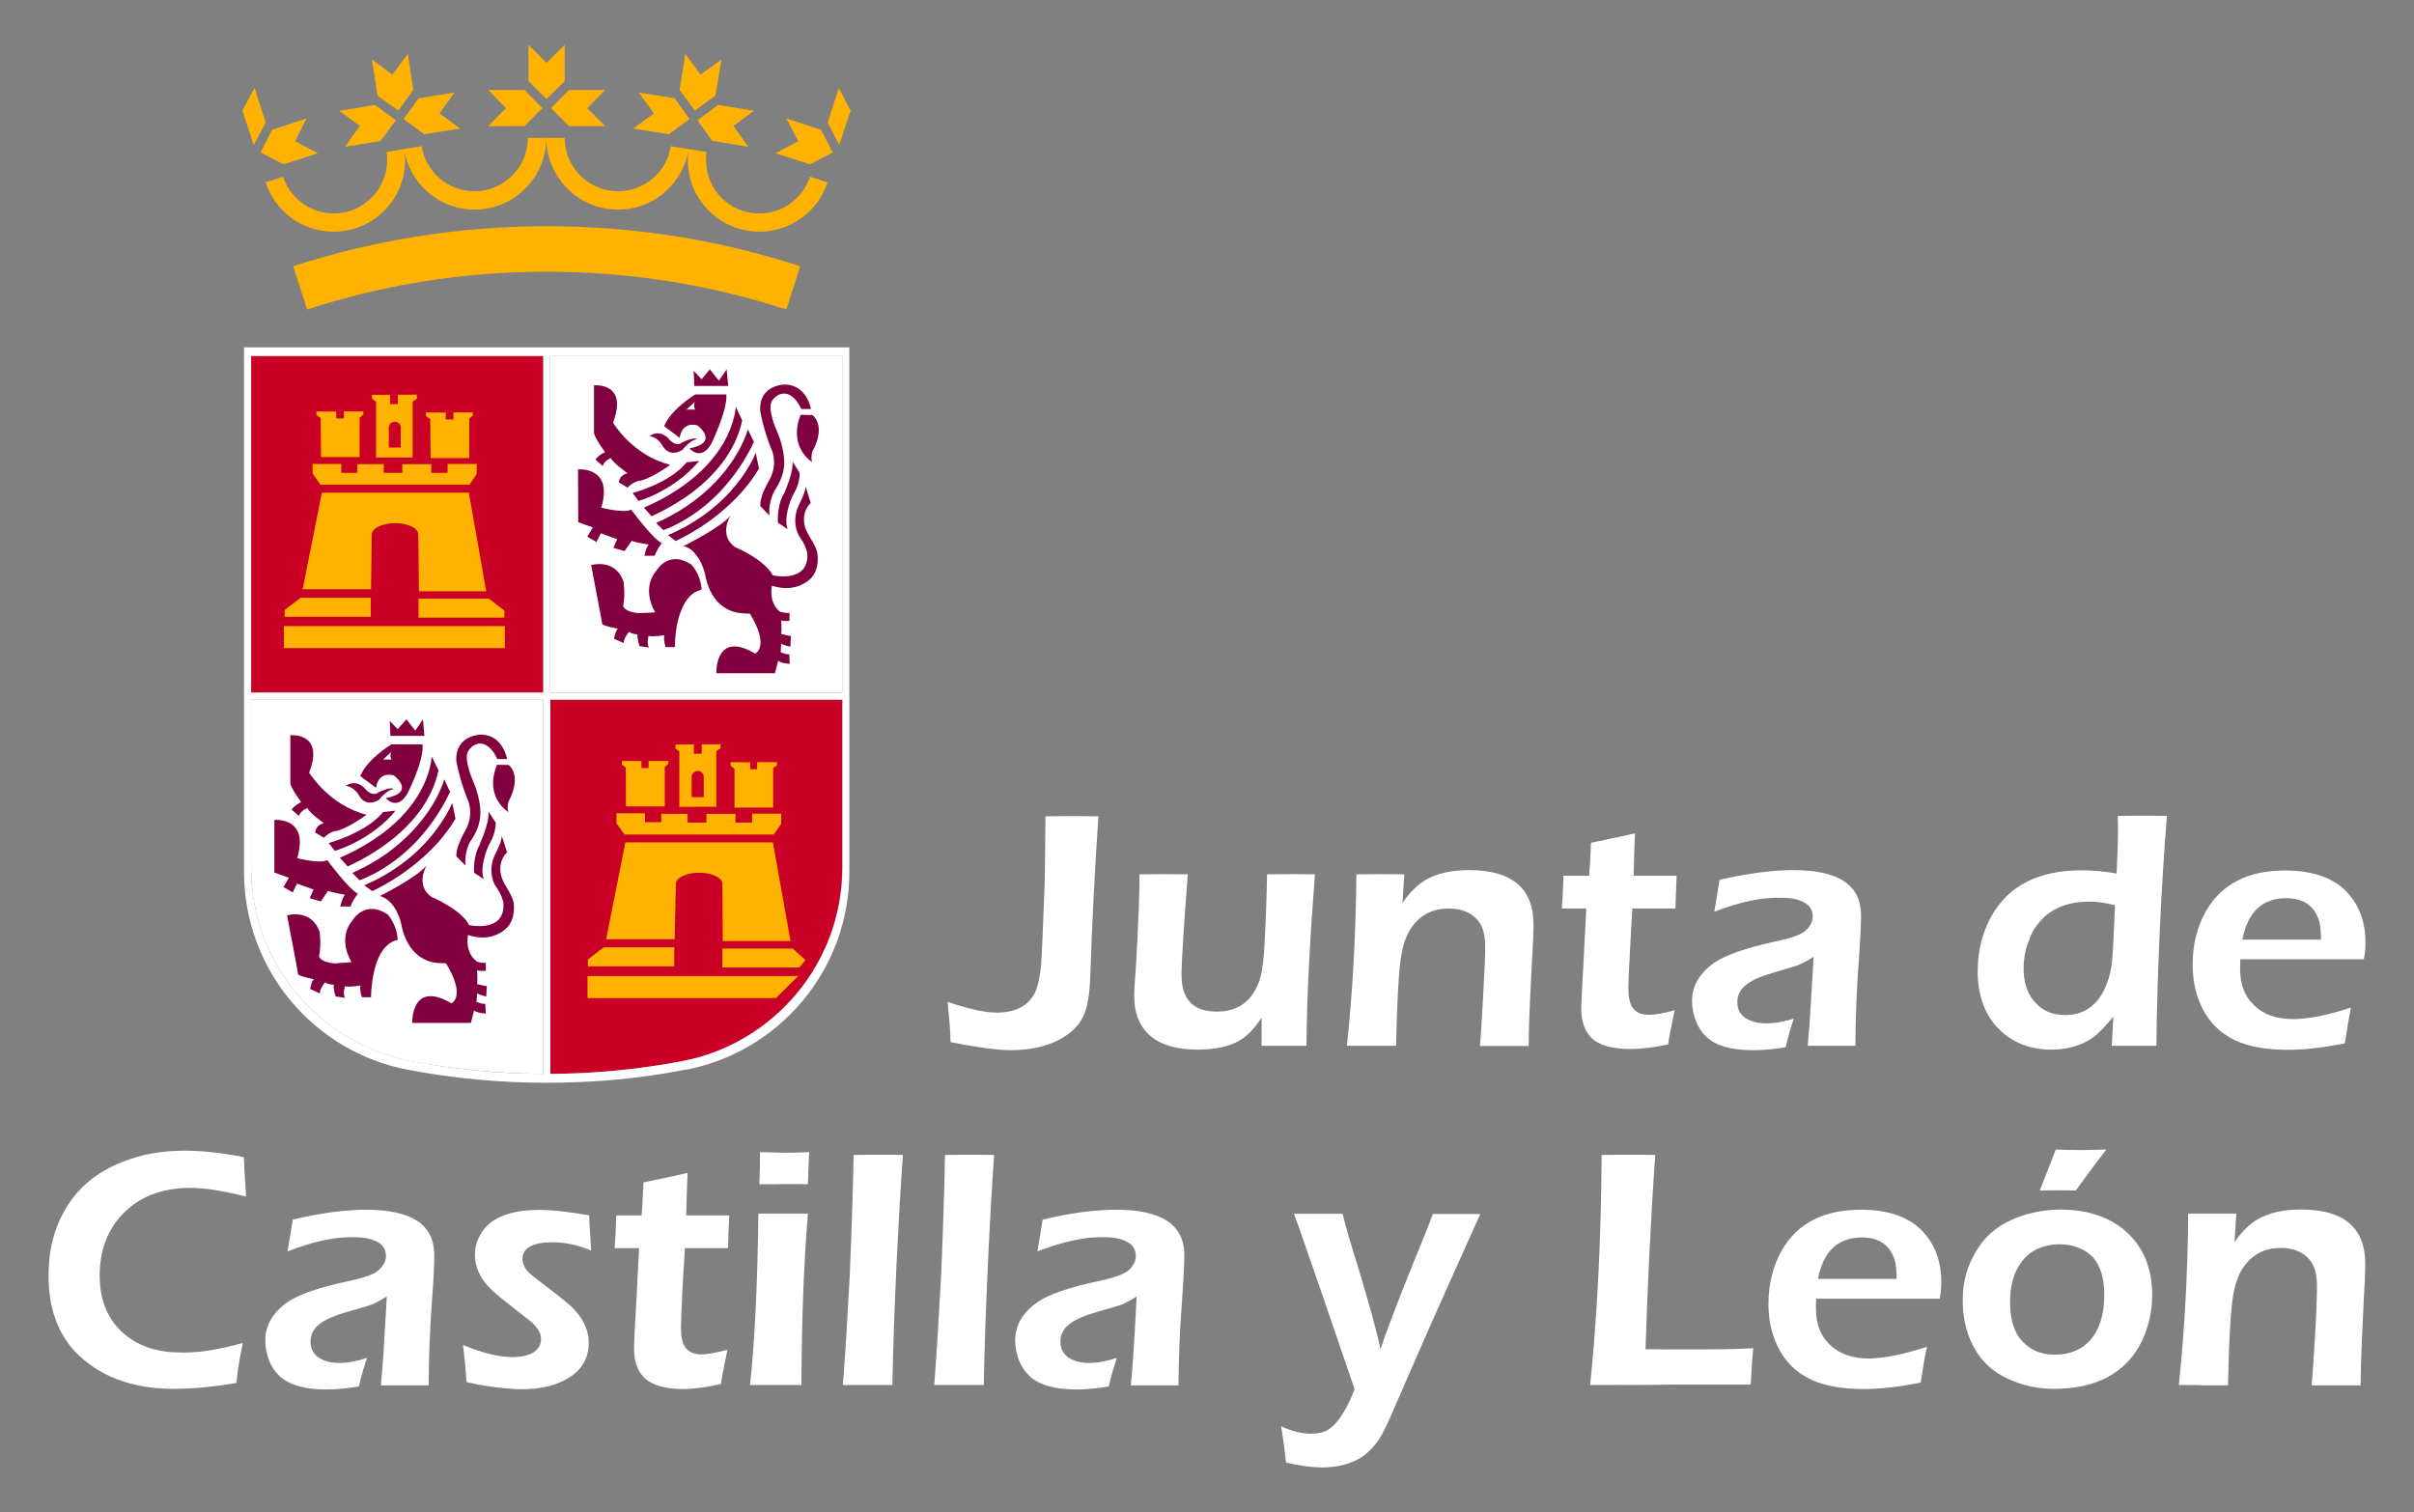 <svg version="1.1" id="Capa_1" xmlns="http://www.w3.org/2000/svg" xmlns:xlink="http://www.w3.org/1999/xlink" x="0px" y="0px" viewBox="0 0 1194 748" style="enable-background:new 0 0 1194 748;" xml:space="preserve">
<rect x="0" y="0" width="1194" height="748" fill="#808080" stroke="none"/>
<style type="text/css">
	.st0{fill:#CA0026;}
	.st1{fill:#FFFFFF;}
	.st2{fill:#81003F;}
	.st3{fill:#FFB300;}
</style>
<g>
	<g>
		<rect x="124.2" y="176" class="st0" width="144.5" height="166.5" fill="#ffffff"/>
		<rect x="272.1" y="176" class="st1" width="144.5" height="166.5" fill="#ffffff"/>
		<path class="st0" d="M272.1,346.1v185.1c22.3-0.1,44.1-2.2,65.3-6.3c45.1-8.6,79.1-48.1,79.1-95.7v-83.1" fill="#ffffff"/>
		<path class="st1" d="M268.7,531.2V346.1H124.2v83.1c0,47.4,33.9,86.9,78.9,95.7C224.5,528.9,246.3,531,268.7,531.2" fill="#ffffff"/>
		<path class="st2" d="M170.7,476.2L170.7,476.2c0.9-0.1,2-0.1,3.2-0.3c0,0-7.5-11.4,0.6-20.8c0,0,5.8-10.1,17.1-2.9    c0,0,4.8,4.9,5.1,12.8c0,0-6.6,0.3-10.5,11.3c-1.3,4-2.5,9.5-2.7,17h-4.5c0,0-1.3-3.9-0.7-5.8c0,0-6,1-7.7,0.3    c0,0-1.3,4.3,0.2,5.8l-4.8-0.7c0,0-1.2-3.5-0.9-5.8c0,0-2.7,0-4.3-1.2c0,0-2.6,2.9-2.6,5.5l-4.8-2.2c0,0,0.6-3.9,1.9-4.8    c0,0-6.5-1.3-7.8-2.3l-1-5.6l-4.5-23.7c0,0,12-3.6,16.1,8.2c0,0,0.9,6.5-0.3,12.1c0,0,0.6,2.9,7.9,3.5    C167.5,476.3,169,476.3,170.7,476.2" fill="#ffffff"/>
		<path class="st2" d="M168.8,446.6c0.4-1.3,1.1-3.4,1.9-4c0,0-7.5-1.3-8.4-2l-3.6,5.3l-5.5-1.6l1.9-4.3l-8.2-2.9l-2.1,4.3l-4.6-2.6    l2.7-4.6l-7.2-2.6v-26c0,0,13-1.2,12.6,11.5c-0.1,2-0.4,4.5-1.3,7.4c0,0,11,2.9,14.9,1c0,0,10.3,14,15.1,16.6c0,0-1.7,2-3,4.8    c-0.2,0.4-0.4,0.9-0.6,1.5h-5.1C168.5,448,168.6,447.5,168.8,446.6" fill="#ffffff"/>
		<path class="st2" d="M175.3,416.9c-3,1.5-6.2,2.9-9.7,4l-3-3.9c0,0,18.5-5,26.9-15.3l6-0.7C195.6,401.1,189,410,175.3,416.9" fill="#ffffff"/>
		<path class="st2" d="M191.8,416.9c10.4-7.8,21.7-19.8,25.1-35.9l-3.4-6.8c0,0-0.4,23.8-31.2,42.7c-4.1,2.6-8.8,5-14.2,7.4l3.9,4.3    C172.1,428.4,181.5,424.6,191.8,416.9" fill="#ffffff"/>
		<path class="st2" d="M197.9,416.9L197.9,416.9c-6,5.4-13.9,10.5-23.6,14.9l3.5,3.6c0,0,13.7-4.3,27.5-18.5    c6-6.3,12.3-14.5,17.3-25.2l-2.9-6.2C219.8,385.5,215.5,401.7,197.9,416.9" fill="#ffffff"/>
		<path class="st2" d="M210.4,416.9c-6.7,7.3-16.6,15.2-30.2,21l3.9,2.9c0,0,17.9-7.8,32.4-23.9c3.1-3.5,6.2-7.5,8.8-11.9l-1.6-7.8    C223.6,397.2,220.1,406.4,210.4,416.9" fill="#ffffff"/>
		<path class="st2" d="M237.5,399.8c-0.8-9.4-4.7-15.1-5.5-19c-0.4-1.7-2.2-6.7-0.2-9.6c3.7-5.3,10.1-4.8,14.2,4.3h4.8    c0,0-1.8-11.7-12.5-12.1c0,0-13.2-0.3-12.6,13c0,0,1.5,8.8,5.3,18.4c0,0,3.8,6.7-0.4,15.2c0,0-1.9,3.2-3.4,6.9    c-0.9,2.2-1.6,4.7-1.5,6.7l4.6,4.6c-0.7-5.1,1.1-9.4,1.9-11.3C233.3,415,238.4,409,237.5,399.8" fill="#ffffff"/>
		<path class="st2" d="M239.3,434.9l-4.8-3.2c0,0-0.7-7.8,2.7-13.7c0,0,0.1-0.4,0.4-1.2c1.3-2.9,4.5-10.7,4-15.4l3.6,5.5    c0,0,0.2,4.8-2.8,10C240.2,420.7,237.3,429.8,239.3,434.9" fill="#ffffff"/>
		<path class="st2" d="M238.1,476.2L238.1,476.2c0.8,0.1,1.6,0.1,2.2,0.1v3.9c0,0-3.2,0.3-4.3-0.3c0,0,0.3,4.6,0,6.9    c0,0,3.9,1,4.8,1l-0.3,5.1c0,0-3.5-0.7-4.5-1.6l-0.3,4.3c0,0,2.7,1.2,4.3,0.9l0.3,4.9c0,0-4.6-0.3-5.8-1.6l-1.6,6.2h-29    c0,0-0.7-21.5,19.4-9.7c0,0,7.4-3.2-2.7-19.8c0,0-1.2,0-3.1-0.1c-9.1-0.3-16.6-6.5-19.1-19.5c0,0-1.2-6-5-10.2    c-1.5-1.6-3.4-2.9-5.5-3.5c0,0,18.9-9.4,23.2-15.3c0,0-6,9.7,2.2,15.7c0,0,2.8,1.2,6.2,3.1c4.6,2.6,10.3,6.4,12.5,10.9    c0,0,18,4.1,17-10.9c0-0.8-1.1-4.6-3.8-8.3c-1.7-2.5-3.7-8.7-0.3-15.8c0,0,1.5-2.9,2.6-5.7c0.3-1.2,0.7-2.5,0.7-3.4l1.1,3.4    l1.5,4.8c0,0-4.4,3.5-3.1,10.6c0.9,5,5.1,8.8,6.4,14.2c0.3,2.9,0.2,7.4-2.1,10.9c-1.3,2-8.2,9.2-20.5,5.1c0,0-1.9,8.5,4.3,13    C235.5,475.7,236.8,476,238.1,476.2" fill="#ffffff"/>
		<path class="st2" d="M245.8,378.3l5.8,0.1c0,0,6.9,4.8-0.1,18.2c0,0-0.9,3.2,0,5.1C251.5,401.7,239.3,394.6,245.8,378.3" fill="#ffffff"/>
		<path class="st2" d="M181.3,403c0,0-10,7.5-16,8.2c0,0-2.7,0.7-5.1,3.2l-4.3-2.6c0,0,0-3.6,4.3-4.6c0,0-7.5-5.3-8.1-7.5    c0,0-3.2,1-4.3,3.9l-3.6-3.2c0,0,2.2-2.6,4.8-3.6c0,0-5.1-6.8-5.4-9.4v-23.7c0,0,17.1-1.7,9.3,18.5    C153,382.2,162.7,398.4,181.3,403" fill="#ffffff"/>
		<path class="st2" d="M194.6,390.4c0,0-0.7-1.7-7.5,1.6c0,0-2.2,2.2-5.8-1c0,0-4.1-6.2-10.3-2.3c0,0,3.9,0.3,6.5,4.6    c0,0,2.9,6.5,10,2.3C187.5,395.7,191.1,390.7,194.6,390.4" fill="#ffffff"/>
		<path class="st2" d="M193.6,375.7h-4.1l4.4-4.1C193.6,371.8,192.5,373.2,193.6,375.7 M209,368.2h-15.4c0,0-12,7.2-15.4,15.7    l7.8,5.8c0,0,0.6-8.1,8.7-6.2c0,0,11.5,8.4-3.9,11.3c0,0,5.7,6.8,10.9-2.6C201.6,392.3,209.8,376.4,209,368.2z" fill="#ffffff"/>
		<polyline class="st2" points="193.1,364 192.8,356.6 196.7,360.7 201,355.8 205.4,361.4 209.2,355.8 209.9,364   " fill="#ffffff"/>
		<path class="st2" d="M320.9,303.1L320.9,303.1c1,0,2-0.1,3.2-0.2c0,0-7.4-11.4,0.7-20.8c0,0,5.8-10.2,17.1-2.9    c0,0,4.8,4.8,5.1,12.6c0,0-6.7,0.3-10.5,11.3c-1.5,4-2.6,9.6-2.7,17h-4.6c0,0-1.2-3.9-0.6-5.9c0,0-6.2,1-7.8,0.3    c0,0-1.2,4.3,0.3,5.8l-4.8-0.7c0,0-1.2-3.6-1-5.8c0,0-2.6,0-4.1-1.3c0,0-2.7,2.9-2.7,5.6l-4.8-2.2c0,0,0.7-3.9,1.9-4.9    c0,0-6.4-1.2-7.7-2.2l-1-5.6l-4.5-23.7c0,0,12-3.5,16,8.2c0,0,1,6.5-0.2,12.1c0,0,0.6,3,7.9,3.5    C317.6,303.1,319.2,303.2,320.9,303.1" fill="#ffffff"/>
		<path class="st2" d="M319.1,273.4c0.3-1.3,1-3.2,1.8-4c0,0-7.4-1.2-8.4-1.9l-3.6,5.1l-5.5-1.6l1.9-4.3l-8.1-2.9l-2.2,4.3l-4.5-2.6    l2.7-4.6l-7.2-2.6l-0.1-26.1c0,0,13.1-1.2,12.8,11.5v0.1c-0.1,2-0.4,4.5-1.3,7.3c0,0,11,2.9,14.8,1c0,0,10.3,14,15.1,16.6    c0,0-1.6,1.9-2.9,4.8v-0.1c-0.2,0.4-0.4,1-0.6,1.5h-5.1C318.8,274.9,318.9,274.2,319.1,273.4" fill="#ffffff"/>
		<path class="st2" d="M325.6,243.8c-3,1.5-6.2,2.9-9.8,4l-2.9-3.9c0,0,18.5-4.9,26.7-15.2l6.2-0.7    C345.7,228,339.3,236.8,325.6,243.8" fill="#ffffff"/>
		<path class="st2" d="M342.1,243.8c10.3-7.8,21.7-19.8,25-35.9l-3.2-6.8c0,0-0.4,23.7-31.3,42.7c-4.1,2.6-8.8,5-14.1,7.3l3.8,4.3    C322.1,255.3,331.6,251.5,342.1,243.8" fill="#ffffff"/>
		<path class="st2" d="M348.2,243.8L348.2,243.8c-6.2,5.4-13.9,10.5-23.7,14.9l3.6,3.5c0,0,13.7-4.3,27.5-18.4    c6-6.4,12.3-14.5,17.3-25.2l-3-6.2C369.9,212.4,365.8,228.6,348.2,243.8" fill="#ffffff"/>
		<path class="st2" d="M360.6,243.8c-6.7,7.3-16.6,15.1-30.2,20.9l3.8,2.9c0,0,18-7.8,32.4-23.9c3.2-3.6,6.2-7.5,8.8-11.9l-1.6-7.8    C373.7,224.1,370.4,233.3,360.6,243.8" fill="#ffffff"/>
		<path class="st2" d="M387.8,226.7c-0.8-9.5-4.7-15.1-5.6-19c-0.3-1.7-2.2-6.7-0.2-9.7c3.8-5.1,10.2-4.8,14.3,4.3h4.8    c0,0-1.9-11.6-12.5-12.1c0,0-13.3-0.3-12.6,13c0,0,1.5,9,5.3,18.4c0,0,3.8,6.7-0.4,15.2c0,0-1.9,3.2-3.5,6.9    c-0.8,2.2-1.5,4.7-1.3,6.7l4.5,4.6c-0.6-5.1,1.2-9.4,2-11.3C383.3,241.9,388.7,235.8,387.8,226.7" fill="#ffffff"/>
		<path class="st2" d="M389.6,261.8l-4.8-3.2c0,0-0.7-7.8,2.6-13.8c0,0,0.2-0.4,0.6-1.1c1.2-2.9,4.5-10.7,4-15.4l3.5,5.6    c0,0,0.3,4.8-2.7,10C390.5,247.6,387.6,256.7,389.6,261.8" fill="#ffffff"/>
		<path class="st2" d="M388.4,303.1L388.4,303.1c0.8,0.1,1.6,0.2,2.1,0.1v3.9c0,0-3.2,0.3-4.1-0.3c0,0,0.3,4.6,0,6.8    c0,0,3.9,1,4.8,1l-0.3,5.3c0,0-3.6-0.7-4.5-1.6l-0.3,4.3c0,0,2.6,1.3,4.3,1l0.2,4.8c0,0-4.5-0.3-5.7-1.6l-1.6,6.2h-29    c0,0-0.7-21.5,19.2-9.7c0,0,7.5-3.2-2.6-19.8c0,0-1.2,0.1-3.1-0.1c-9.1-0.3-16.7-6.4-19.1-19.5c0,0-1.3-6.2-5.1-10.2v-0.1    c-1.3-1.6-3.2-2.9-5.5-3.5c0,0,19-9.4,23.3-15.2c0,0-6.2,9.7,2.1,15.7c0,0,2.9,1.2,6.3,3.1c4.5,2.6,10.2,6.5,12.4,10.9    c0,0,18.1,4.1,17.1-10.9v0.1c0-0.9-1.1-4.6-3.8-8.3c-1.7-2.5-3.7-8.8-0.3-15.8c0,0,1.5-2.9,2.5-5.7c0.4-1.2,0.8-2.5,0.8-3.4l1,3.4    l1.5,4.8c0,0-4.4,3.5-3.1,10.7c0.9,5,5.3,8.8,6.4,14.2c0.4,2.9,0.3,7.4-2,10.9c-1.3,2-8.3,9.1-20.5,5.1c0,0-1.9,8.4,4.1,13    C385.7,302.6,386.9,302.9,388.4,303.1" fill="#ffffff"/>
		<path class="st2" d="M396,205.2l5.8,0.1c0,0,7.2,4.8,0,18.1c0,0-1,3.2,0,5.3C401.8,228.6,389.6,221.4,396,205.2" fill="#ffffff"/>
		<path class="st2" d="M331.5,229.9c0,0-10,7.5-16.1,8.1c0,0-2.6,0.7-5,3.2l-4.3-2.6c0,0,0-3.5,4.3-4.5c0,0-7.5-5.3-8.2-7.5    c0,0-3.2,1-4.1,3.9l-3.6-3.2c0,0,2.1-2.6,4.8-3.6c0,0-5.1-6.9-5.5-9.5v-23.6c0,0,17.1-1.7,9.4,18.5    C303.2,209.1,312.9,225.4,331.5,229.9" fill="#ffffff"/>
		<path class="st2" d="M344.7,217.3c0,0-0.6-1.6-7.4,1.6c0,0-2.2,2.3-5.8-1c0,0-4.3-6.2-10.3-2.2c0,0,3.9,0.3,6.4,4.6    c0,0,3,6.5,10,2.2C337.7,222.4,341.3,217.6,344.7,217.3" fill="#ffffff"/>
		<path class="st2" d="M343.8,202.6h-4.3l4.5-4.1C343.7,198.7,342.7,200.1,343.8,202.6 M359.3,195.1h-15.4c0,0-12,7.2-15.4,15.7    l7.7,5.8c0,0,0.7-8.2,8.7-6.2c0,0,11.5,8.4-3.9,11.4c0,0,5.8,6.8,11-2.6C351.9,219.2,359.8,203.2,359.3,195.1z" fill="#ffffff"/>
		<polyline class="st2" points="343.4,190.9 343.1,183.4 347,187.6 351.1,182.7 355.6,188.3 359.4,182.7 360.2,190.9   " fill="#ffffff"/>
		<path class="st3" d="M309.6,398.9h19.2v-19.5l1.8-1.5v-1.5h-9.8v3.5h-3.5v-3.4l-9.7-0.1v1.8l1.9,1.5 M322.2,388.8c0-1.7-1.3-3-3-3    s-3.1,1.3-3.1,3v6.5h6v-6.5H322.2z M304.8,402.3H319v4.4h8.1v-4.1h13v4.3h9.3v-4.3h14.4v4.3h8.2v-4.4h14.4v5l-3.7,5.3h-73.8    l-4-5.6V402.3z M334,368.3l9.2-0.1v4.7l3.9-0.1v-4.6h9.3v1.9l-2.1,1.5v27.5H336v-27.4l-1.9-1.5v-1.9H334z M348.1,384.3    c0-1.6-1.2-3-3-2.9c-1.6,0-3,1.3-3,2.9v10h6L348.1,384.3z M363.3,399.5h19.1V380l1.9-1.5v-1.5h-9.8v3.5h-3.4v-3.4l-9.7-0.1v1.8    l1.9,1.5V399.5z M376,389.3c0-1.7-1.2-3-3-3c-1.6,0-3,1.3-3,3v6.5h6L376,389.3z M357.5,465.5H391l-8.7-48.8h-73l-9.5,47.9h33.9    l0.6-27.4c0-3,5.1-5.5,11.5-5.5c6.4,0,11.5,2.5,11.5,5.5L357.5,465.5z M298.6,468.6h34.9v9.4h-42.7v-3.4L298.6,468.6z     M392.1,469.2h-34.8v9.4h38l3.1-3.7L392.1,469.2z M323.5,436.2c0-2.3-1.8-4.3-4.1-4.3c-2.5,0-4.3,1.9-4.3,4.3v9.2h8.4V436.2z     M375.3,436.8c0-2.3-1.9-4.3-4.3-4.3c-2.2,0-4.1,1.9-4.3,4.3l0.1,9.2l8.4-0.1L375.3,436.8L375.3,436.8z M383.8,493.7l11-10.9    H290.6v10.9H383.8z" fill="#ffffff"/>
		<path class="st3" d="M158.8,226.1h19.1v-19.5l1.8-1.6v-1.5h-9.6v3.5h-3.8v-3.4l-9.8-0.1v1.8l2.1,1.5 M171.3,216c0-1.6-1.3-3-3-3    s-3,1.5-3,3v6.5h5.9V216H171.3z M154.6,229.5h14.2v4.4h7.9v-4.3h13.1v4.3h9.2v-4.3h14.3v4.3h8.1v-4.4h14.4v5l-3.6,5.3h-73.7    l-3.9-5.6V229.5z M183.8,195.3h9.1v4.6h3.9v-4.6l9.4-0.1v2l-2.1,1.5v27.6H186v-27.6l-2-1.5v-1.9H183.8z M198.3,211.6    c0-1.6-1.3-3-3-3s-3,1.3-3,3v9.8h5.9v-9.8H198.3z M213,226.6h19.1v-19.5l1.8-1.6v-1.5h-9.6v3.5h-3.8v-3.4l-9.8-0.1v1.8l2.1,1.5    L213,226.6z M225.7,216.5c0-1.6-1.3-3-3-3s-3,1.5-3,3v6.5h5.9v-6.5H225.7z M207.2,292.5h33.3l-8.6-48.8h-72.7l-9.5,47.8h33.8    l0.4-27.2c0-3,5.3-5.5,11.5-5.5c6.4,0,11.5,2.5,11.5,5.5L207.2,292.5z M148.7,295.7h34.7v9.4h-42.6v-3.4L148.7,295.7z     M241.7,296.1H207v9.4h42.5V302L241.7,296.1z M173.3,262.9c0-2.3-1.9-4.3-4.3-4.3c-2.2,0-4.1,1.9-4.1,4.3v9.2l8.4-0.1V262.9z     M224.9,262.9c0-2.3-1.8-4.3-4.1-4.3c-2.5,0-4.3,1.9-4.3,4.3v9.2h8.5L224.9,262.9z M140.4,309.7h109.3v10.9H140.4V309.7z" fill="#ffffff"/>
		<path d="M337.5,524.9L337.5,524.9c-21.3,4-43.1,6.2-65.3,6.3V346.1h144.5v83.1C416.6,476.8,382.4,516.3,337.5,524.9 M124.2,429.2    v-83.1h144.5v185.1c-22.4-0.1-44.2-2.2-65.6-6.4C158.2,516.2,124.2,476.7,124.2,429.2z M268.7,176.1v166.5H124.2V176.1H268.7z     M416.6,176.1v166.5H272.1V176.1H416.6z M120.7,171.8v259.4c0,48.6,34.7,89.1,80.8,97.9c22.3,4.3,45.3,6.5,68.9,6.5    c23.5,0,46.4-2.1,68.7-6.5v0.1c46.2-8.8,81-49.3,81-98V171.8H120.7z" fill="#ffffff"/>
		<path class="st3" d="M270.3,134.4c-41.4,0-81.1,6.5-118.4,18.7l-6.9-21.4c39.5-12.8,81.6-19.8,125.4-19.8s85.8,6.9,125.4,19.8    l-6.9,21.4C351.6,140.9,311.7,134.4,270.3,134.4" fill="#ffffff"/>
		<path class="st3" d="M409.3,90.2c-4.6,14.2-18,24.4-33.7,24.4c-19.5,0-35.4-15.8-35.4-35.4c0-1.8,0.1-3.7,0.4-5.5l8.8,1.5    c-0.2,1.3-0.2,2.7-0.2,4c0,14.5,11.6,26.4,26.3,26.4c11.9,0,21.7-7.7,25.1-18.2L409.3,90.2" fill="#ffffff"/>
		<path class="st3" d="M340.7,73.7c-2.7,17-17.3,30-35,30c-19.5,0-35.5-15.9-35.5-35.5h9.1v0.1c0,14.5,11.9,26.3,26.4,26.3    c13.2,0,24.1-9.6,26.1-22.3l9,1.5" fill="#ffffff"/>
		<path class="st3" d="M199.8,73.7c2.7,17,17.3,30,34.9,30c19.6,0,35.5-15.9,35.5-35.5h-9.1v0.1c0,14.5-11.9,26.3-26.4,26.3    c-13.2,0-24.1-9.6-26.1-22.3L199.8,73.7" fill="#ffffff"/>
		<path class="st3" d="M131.4,90.2c4.6,14.2,17.9,24.4,33.6,24.4c19.5,0,35.4-15.8,35.4-35.4c0-1.8-0.1-3.7-0.3-5.5h-0.1l-8.8,1.5    c0.2,1.3,0.3,2.7,0.3,4c0,14.5-11.9,26.4-26.4,26.4c-11.6,0-21.7-7.7-25.1-18.2" fill="#ffffff"/>
		<polyline class="st3" points="272.5,53.5 281.4,44.5 299.3,44.5 290.5,53.5 299.3,62.4 281.4,62.4   " fill="#ffffff"/>
		<polyline class="st3" points="415.1,71.8 409.4,60.6 414.9,43.5 420.7,54.7   " fill="#ffffff"/>
		<polyline class="st3" points="411.9,75.4 406.1,64.2 389,58.6 394.8,69.9 383.6,75.8 400.6,81.3   " fill="#ffffff"/>
		<polyline class="st3" points="341,58.9 330.9,66.4 313.2,63.6 323.4,56.1 316,45.8 333.7,48.6   " fill="#ffffff"/>
		<polyline class="st3" points="345,59.5 355.1,51.9 372.9,54.8 362.8,62.3 370.1,72.6 352.3,69.7   " fill="#ffffff"/>
		<polyline class="st3" points="343.7,54.7 336.1,44.5 339,26.7 346.5,36.9 356.8,29.5 353.9,47.3   " fill="#ffffff"/>
		<polyline class="st3" points="270.3,49 261.4,40.1 261.4,22.2 270.3,31.1 279.3,22.2 279.3,40.1   " fill="#ffffff"/>
		<polyline class="st3" points="268.3,53.5 259.4,44.5 241.5,44.5 250.3,53.5 241.5,62.4 259.4,62.4   " fill="#ffffff"/>
		<polyline class="st3" points="125.5,71.8 131.4,60.6 125.9,43.5 119.9,54.7   " fill="#ffffff"/>
		<polyline class="st3" points="128.9,75.4 134.6,64.2 151.6,58.6 146,69.9 157.2,75.8 140.2,81.3   " fill="#ffffff"/>
		<polyline class="st3" points="199.6,58.9 209.9,66.4 227.6,63.6 217.4,56.1 224.8,45.8 207.1,48.6   " fill="#ffffff"/>
		<polyline class="st3" points="195.8,59.5 185.5,51.9 167.8,54.8 178,62.3 170.6,72.6 188.3,69.7   " fill="#ffffff"/>
		<polyline class="st3" points="197,54.7 204.4,44.5 201.7,26.7 194.1,36.9 184,29.5 186.7,47.3   " fill="#ffffff"/>
	</g>
	<g>
		<g>
			<path d="M120.1,664.3c-1.3,6.2-2.5,12.8-3.2,19.8c-11.9,2-22,2.9-30.7,2.9c-16.9,0-31-4-42.1-12.3c-13.5-9.8-20.1-24.4-20.1-43.7     c0-12.8,2.9-23.9,8.7-33.5c6.2-10.3,15.4-17.9,28-22.8c9.2-3.7,19.4-5.5,30.4-5.5c8.6,0,18.5,1,29.5,3.2     c0.2,4.7,0.6,11.2,1.1,19.5c-11.1-2.8-20.3-4.3-27.5-4.3c-14.4,0-25.6,4.5-33.9,13.3c-7.4,7.9-11,18-11,30.1     c0,12.6,4.3,22.5,12.8,29.4c7.2,5.8,16.1,8.6,27.1,8.6C97.7,669.3,107.9,667.7,120.1,664.3" fill="#ffffff"/>
			<path d="M142.2,619c0.7-3.7,1.5-9,2.6-15.7c14.1-3.4,26.3-4.9,36.3-4.9c11.3,0,19.8,1.9,25.4,5.6c5.5,3.7,8.3,9.3,8.3,16.8     c0,4.5-0.3,12.3-1.2,23.4c-0.9,12.6-1.5,26.3-1.6,41.1c-4,0-7.9,0-11.5,0c-3.7,0-7.7,0-12.1,0c0.8-7.8,1.6-20.6,2.6-38.2l0.3-5.8     c-2.9,1.8-5,2.9-6.6,3.7c-1.7,0.7-5.8,1.9-12.5,3.8s-11.4,3.9-14.3,6.3c-2.9,2.2-4.3,5.1-4.3,8.6c0,3.2,1.2,5.8,3.8,7.7     c2.6,1.8,6,2.8,10.6,2.8c4,0,8.6-0.9,13.5-2.5c-1.1,3.4-2.6,8.1-4,14.1c-5.8,1-11.2,1.5-15.9,1.5c-10.9,0-18.6-2.2-23.4-6.7     c-2.1-2-3.9-4.5-5.1-7.7c-1.2-3.2-1.9-6.5-1.9-9.7c0-7.7,3.8-14.1,11.2-19.2c5.4-3.7,15.4-7.2,30-10.3c7.8-1.6,12.9-3.5,15-5.5     c2.2-2,3.5-4.3,3.5-6.8c0-3-1.2-5.4-3.9-6.9s-6.4-2.5-11.2-2.5C165.9,611.6,155,614.1,142.2,619" fill="#ffffff"/>
			<path d="M230.8,683.7c-0.2-1.7-0.4-4.8-0.8-9.6c-0.3-2.9-0.7-5.8-1-8.8c9.7,4,17.9,6,24.2,6c4.6,0,8.2-0.8,10.6-2.3     c2.6-1.6,3.8-3.9,3.8-6.8c0-2.7-1.6-5.4-4.7-8.2c-0.7-0.6-4.1-3.2-10.3-8.1c-4.6-3.6-7.9-6.4-10-8.4c-5.1-5.1-7.7-10.7-7.7-16.8     c0-3.4,0.8-6.5,2.5-9.6c1.7-3.1,3.9-5.5,6.6-7.3c5.4-3.5,12.9-5.3,22.4-5.3c6.7,0,15.1,0.9,25,2.7l0.1,2.5     c0.2,4.4,0.6,9.3,0.9,14.9c-6.7-2.8-13.1-4.1-18.8-4.1c-10.1,0-15.2,2.8-15.2,8.3c0,2.7,1.5,5.4,4.4,7.8c1.1,0.9,4.4,3.5,9.7,7.5     c4.5,3.4,7.8,6.2,10,8.1c5.7,5.5,8.7,11.5,8.7,18c0,7.4-3.2,13.1-9.5,17.1c-6.2,4-14.1,5.9-23.6,5.9     C250.1,687.1,240.9,685.9,230.8,683.7" fill="#ffffff"/>
			<path d="M359.8,667.7c-0.8,3.7-1.7,8.4-2.8,14l-0.4,2.9c-7.3,1.6-13.4,2.5-18.8,2.5c-8.4,0-14.4-1.7-18.4-4.9     c-3.9-3.4-5.8-8.4-5.8-15.4c0-1.6,0.3-9.6,1.2-24.2c0.6-10.9,1-19.2,1.3-25.2h-12.1c0.3-3.8,0.6-8.3,0.7-13.4l0.1-2.8h12.6     c0.2-3.8,0.6-9.2,0.9-16.3l3.7-0.8c6-1.2,12.2-2.6,18.1-3.9c-0.3,7.6-0.6,14.5-0.7,21h21.3c-0.3,7.7-0.6,13.2-0.6,16.2h-21.4     l-0.2,4.7l-0.8,12.8c-0.6,12.2-0.9,19.5-0.9,21.7c0,4.5,0.7,7.7,2,9.7c1.6,2.3,4.4,3.7,8.3,3.7     C350.1,669.9,354.4,669.1,359.8,667.7" fill="#ffffff"/>
			<path d="M375.6,585.8c0.2-6.2,0.3-10.5,0.3-13c0-0.4,0-1.5,0-2.9c5.4,0.1,9.7,0.3,13,0.3c3.4,0,7.2-0.1,11.4-0.3     c-0.2,1.5-0.3,4-0.4,7.7s-0.2,6.4-0.3,8.2c-5-0.1-8.8-0.1-11.5-0.1C385.4,585.8,381.2,585.8,375.6,585.8 M371,685.1     c2.2-20.8,3.7-49.1,4.1-84.8c5.4,0,9.4,0,12.2,0c2.7,0,6.7,0,12.3,0c-1.9,23-3.1,51.2-3.2,84.8c-5.4,0-9.5,0-12.2,0     C381.6,685.1,377.2,685.1,371,685.1z" fill="#ffffff"/>
			<path d="M416.9,685.1c1.2-14.3,2.2-32.3,3.4-54.2c0.9-21.8,1.6-41.7,1.9-59.6c6-0.1,10.2-0.1,12.8-0.1c2.6,0,6.4,0,11.6,0.1     c-1.1,14.5-2.1,32.8-3.2,54.7c-1,21.8-1.7,41.6-2,59.1c-4.9,0-8.6,0-11.2,0C428.7,685.1,424.3,685.1,416.9,685.1" fill="#ffffff"/>
			<path d="M462.1,685.1c1.1-14.3,2.2-32.3,3.4-54.2c0.9-21.8,1.6-41.7,1.9-59.6c5.9-0.1,10.2-0.1,12.8-0.1c2.6,0,6.4,0,11.5,0.1     c-1,14.5-2.1,32.8-3.1,54.7c-1,21.8-1.7,41.6-2,59.1c-4.9,0-8.7,0-11.2,0C474,685.1,469.6,685.1,462.1,685.1" fill="#ffffff"/>
			<path d="M513.1,619c0.7-3.7,1.5-9,2.6-15.7c14.1-3.4,26.3-4.9,36.4-4.9c11.3,0,19.7,1.9,25.3,5.6c5.5,3.7,8.4,9.3,8.4,16.8     c0,4.5-0.4,12.3-1.2,23.4c-1,12.6-1.6,26.3-1.7,41.1c-4,0-7.8,0-11.4,0s-7.8,0-12.2,0c0.8-7.8,1.7-20.6,2.6-38.2l0.3-5.8     c-2.8,1.8-5,2.9-6.6,3.7c-1.6,0.7-5.8,1.9-12.5,3.8c-6.6,1.9-11.4,3.9-14.3,6.3c-2.9,2.2-4.3,5.1-4.3,8.6c0,3.2,1.2,5.8,3.8,7.7     c2.6,1.8,6,2.8,10.6,2.8c4,0,8.6-0.9,13.5-2.5c-1.1,3.4-2.6,8.1-4,14.1c-5.8,1-11.1,1.5-15.9,1.5c-10.7,0-18.6-2.2-23.4-6.7     c-2-2-3.8-4.5-5.1-7.7c-1.2-3.2-1.9-6.5-1.9-9.7c0-7.7,3.8-14.1,11.2-19.2c5.4-3.7,15.4-7.2,30-10.3c7.8-1.6,12.9-3.5,15.1-5.5     c2.1-2,3.4-4.3,3.4-6.8c0-3-1.2-5.4-3.9-6.9s-6.3-2.5-11.1-2.5C537,611.6,525.9,614.1,513.1,619" fill="#ffffff"/>
			<path d="M636.1,723.5c-0.9-8.1-1.7-14.1-2.5-18c5.6,2.6,10.5,3.7,15,3.7c3.1,0,5.7-0.6,7.9-1.7c2.1-1.2,4.1-3.1,6-5.8     c3.2-4.5,5.6-9.4,7.5-14.5l-1.8-5.3c-9.6-28.3-18.2-53.1-25.7-74.7l-2.5-6.8c6.2,0,10.3,0,12.5,0c2.6,0,6.4,0,11.6,0     c1.2,5.5,3.8,14.2,7.6,26.3c5.9,19.6,9.6,33.1,11.1,40.7c2.7-8.1,7.9-22,15.9-41.8c5-12.2,8.4-20.6,10-25.1c5.4,0,9.2,0,11.3,0     c2,0,6,0,12.2,0c-1.8,4.1-6.5,14.5-14.1,31.3c-9,20-18.6,42-29,65.9c-2.7,6.4-5,11.1-6.9,14.1c-2,3-4.4,5.6-6.9,7.7     c-5.6,4.3-13,6.4-22,6.4C647.9,725.7,642.1,724.9,636.1,723.5" fill="#ffffff"/>
			<path d="M786.5,685.1c3.5-33.7,5.4-71.6,5.7-113.8c6-0.1,10.5-0.1,13.4-0.1c2.8,0,7.2,0,13.1,0.1c-2.5,36.1-3.9,68.1-4.8,96.1     c8.6,0.1,15.6,0.1,21,0.1c13.3,0,24.1-0.1,32.3-0.6c-0.6,5.6-0.9,10.7-1.1,15.4l-0.2,2.6c-14.5,0-27.3,0-37.9,0     C817.1,685.1,803.4,685.1,786.5,685.1" fill="#ffffff"/>
			<path d="M899.2,632.6h38.9c0-4-0.3-6.9-0.9-9c-2.2-7.7-7.8-11.5-16.3-11.5C909,612.2,901.8,619,899.2,632.6 M953.1,666.2     c-0.8,3.4-1.8,9.2-3.1,17.7c-10.5,2.1-19.8,3.2-27.9,3.2c-11,0-19.7-1.6-26.2-4.6c-7.6-3.6-13.1-9.1-16.7-16.6     c-3-6.2-4.5-13.1-4.5-20.9c0-9.8,2.2-18.7,6.6-26.5c7.7-13.4,20.7-20.1,39.2-20.1c14,0,24.4,3.8,31.1,11.4     c5.7,6.4,8.6,14.5,8.6,24.4c0,2.6-0.2,5.3-0.8,8.2h-61.1c-0.1,1.9-0.1,3.6-0.1,5c0,7.4,2.2,13.3,6.8,17.7     c4.8,4.7,11.3,6.9,19.4,6.9C931.8,671.9,941.3,670,953.1,666.2z" fill="#ffffff"/>
			<path d="M1008.9,588.9c5.1-13,7.8-19.8,7.9-20.3c4.9,0.2,8.8,0.3,12.1,0.3c3,0,7.4-0.1,13-0.3c-3.8,4.7-8.8,11.5-15.2,20.3     c-3.1-0.1-6-0.1-8.7-0.1C1015.2,588.8,1012.2,588.8,1008.9,588.9 M1019,615.5c-8.7,0-15.2,3.1-19.7,9.5c-3.5,5.1-5.1,11.5-5.1,19     c0,8.4,1.9,14.9,5.8,19.2c4.1,4.6,9.5,6.9,16.1,6.9c9.5,0,16.3-3.7,20.6-11.2c2.8-5,4.1-11.2,4.1-18.5c0-8.1-1.9-14.3-5.7-18.6     C1031.2,617.9,1025.8,615.6,1019,615.5z M1018.8,598.3c15.3,0,27.3,4.6,35.7,13.8c6.6,7.3,10,16.8,10,28.6c0,7.9-1.7,15.4-5,22.5     c-7.7,15.8-22.3,23.8-43.6,23.8c-7.9,0-15.4-1.6-22.6-4.9c-7.8-3.5-13.7-9.1-17.5-16.6c-3.4-6.6-5-14.1-5-22.5     c0-9,2.2-17,6.8-24.4c4-6.7,9.6-11.6,16.9-15C1001.7,600.3,1009.7,598.5,1018.8,598.3z" fill="#ffffff"/>
			<path d="M1077.7,685.1c2.8-27,4.4-55.3,4.6-84.8c5,0,9.3,0,12.5,0c3.6,0,7.4,0,11.3,0l-0.9,14.2c3.7-5.4,7.5-9.1,11.2-11.2     c5.7-3.4,13-5,21.7-5c21.3,0,31.8,9,31.8,27c0,3.4-0.2,9-0.7,17c-1,20.3-1.6,34.6-1.6,43c-4.7,0-8.7,0-12,0c-3.4,0-7.4,0-12.2,0     c0.6-6.9,1.1-15.9,1.8-26.9c0.6-10.9,0.8-18.4,0.8-22.3c0-5.8-1.2-10.1-3.7-13c-3.2-3.9-8.1-5.8-14.3-5.8c-7.6,0-13.5,2.9-18,9     c-2.9,3.8-4.8,9.4-5.8,16.8s-1.8,21.5-2.2,42.2c-4.6,0-8.5,0-11.5,0C1087.5,685.1,1083.1,685.1,1077.7,685.1" fill="#ffffff"/>
		</g>
		<g>
			<g>
				<path d="M470.2,515.5c-0.2-6.5-0.8-13.1-1.5-19.9c10.4,3.5,18.5,5.3,24.2,5.3c9.6,0,16-3.5,19.2-10.3c1.3-2.9,2.2-7.2,2.8-12.6      c0.4-5.5,1-19,1.8-40.7c0.1-7,0.3-18.2,0.4-33.5c6.7-0.1,11-0.1,13-0.1c1.9,0,6.3,0,13.2,0.1c-1.8,26.1-3.1,52-4,77.9      c-0.2,8.4-1.1,14.9-2.7,19.1c-1.6,4.3-4.3,7.8-8.1,10.6c-7.3,5.4-17,8.1-29,8.1C491.9,519.3,482.1,517.9,470.2,515.5" fill="#ffffff"/>
				<path d="M646.2,517.3c-4.8,0-8.7,0-11.6,0c-3.2,0-6.7,0-10.6,0v-13.9c-3.4,5.1-6.6,8.7-10.3,10.9c-5.4,3.4-12.5,4.9-21.3,4.9      c-10.2,0-18-2.2-23.3-6.7c-5.3-4.5-8.1-11.1-8.1-19.8c0-2.5,0.3-7.6,0.9-15.3c1.2-21.3,1.8-36.3,1.7-44.9      c5.1,0,9.3-0.1,12.4-0.1s6.9,0.1,11.5,0.1c-2,26.5-3.1,43.1-3.1,49.8c0,12.1,5.8,18.1,17.5,18.1c7.7,0,13.5-2.8,17.5-8.4      c2-2.8,3.5-6,4.3-9.6s1.5-9.1,1.8-16.6c0.6-10.2,1-21.4,1.2-33.3c5.4,0,9.6-0.1,12.6-0.1c3.4,0,7.2,0.1,11.1,0.1      C648,463.3,646.4,491.5,646.2,517.3" fill="#ffffff"/>
				<path d="M666.2,517.3c2.9-27,4.4-55.3,4.7-84.8c5,0,9.2-0.1,12.5-0.1c3.6,0,7.4,0.1,11.2,0.1l-0.9,14.1c3.7-5.3,7.5-9,11.2-11.2      c5.7-3.4,13.1-5,21.7-5c21.3,0,31.9,9,31.9,27c0,3.4-0.2,9-0.7,17c-1.1,20.3-1.7,34.6-1.7,43c-4.7,0-8.6,0-12,0      c-3.2,0-7.3,0-12.1,0c0.6-6.9,1.1-15.9,1.7-26.9c0.6-11,0.9-18.4,0.9-22.3c0-5.8-1.2-10.2-3.7-13c-3.4-3.9-8.1-5.8-14.3-5.8      c-7.6,0-13.7,2.9-18,8.8c-3,3.9-4.9,9.5-5.9,16.9s-1.7,21.5-2.2,42.2c-4.6,0-8.5,0-11.5,0C675.9,517.3,671.7,517.3,666.2,517.3" fill="#ffffff"/>
				<path d="M828.3,499.7c-0.8,3.7-1.7,8.3-2.8,14l-0.4,2.9c-7.2,1.6-13.4,2.3-18.7,2.3c-8.5,0-14.5-1.6-18.5-4.8      c-3.9-3.4-5.8-8.4-5.8-15.4c0-1.6,0.4-9.6,1.2-24.2c0.6-10.7,1-19.1,1.3-25.1h-12.1c0.3-3.8,0.6-8.3,0.7-13.4l0.1-2.8H786      c0.3-3.8,0.7-9.2,0.9-16.3l3.7-0.8c6.2-1.2,12.2-2.6,18.1-3.9c-0.3,7.6-0.6,14.5-0.7,21h21.3c-0.3,7.7-0.6,13.2-0.6,16.2h-21.3      l-0.3,4.7l-0.7,12.8c-0.7,12.2-1,19.5-1,21.7c0,4.5,0.7,7.7,2,9.7c1.6,2.5,4.4,3.7,8.3,3.7C818.7,501.9,822.9,501.3,828.3,499.7      " fill="#ffffff"/>
				<path d="M847.9,451c0.7-3.7,1.5-9,2.6-15.8c14.1-3.2,26.3-4.8,36.3-4.8c11.3,0,19.8,1.8,25.4,5.6c5.5,3.7,8.3,9.3,8.3,16.8      c0,4.5-0.3,12.3-1.2,23.4c-0.9,12.6-1.5,26.3-1.6,41.1c-4,0-7.9,0-11.5,0c-3.7,0-7.7,0-12.1,0c0.8-7.8,1.6-20.6,2.6-38.2      l0.3-5.8c-2.9,1.8-5,3-6.6,3.7c-1.7,0.7-5.8,2-12.5,3.9c-6.7,1.9-11.4,3.9-14.3,6.3c-2.9,2.2-4.3,5.1-4.3,8.6      c0,3.2,1.2,5.8,3.8,7.6c2.6,1.8,6,2.8,10.6,2.8c4,0,8.6-0.8,13.5-2.3c-1.1,3.4-2.6,8.1-4,14.1c-5.8,1-11.2,1.5-15.9,1.5      c-10.9,0-18.7-2.2-23.4-6.7c-2.1-2-3.9-4.6-5.1-7.8c-1.2-3.1-1.9-6.5-1.9-9.7c0-7.7,3.8-14.1,11.2-19.2      c5.4-3.7,15.4-7.2,30-10.4c7.8-1.6,12.9-3.4,15-5.4c2.2-2,3.5-4.3,3.5-6.8c0-3-1.2-5.4-3.9-6.9c-2.7-1.6-6.4-2.5-11.2-2.5      C871.6,443.7,860.7,446.1,847.9,451" fill="#ffffff"/>
			</g>
			<path d="M1046.1,447.8c-4.5-1.2-8.7-1.8-12.5-1.8c-11,0-19.4,3.4-25,10.3c-2.5,2.8-4.3,6.3-5.6,10.4c-1.5,4-2.1,8.3-2.1,12.2     c0,6.5,1.6,11.9,4.9,16c3.8,4.8,9,7.2,15.6,7.2c8.4,0,14.7-3.8,18.8-11.4c2.1-4,3.6-8.6,4.3-13.7     C1045.1,472,1045.5,462.2,1046.1,447.8 M1066.6,517.3c-4.5,0-8.1,0-10.7,0c-2.8,0-6.5,0-11.4,0l0.8-14.5     c-3.8,4.8-7.2,8.3-10.2,10.5c-5.8,4-12.6,5.9-20.4,5.9c-11.1,0-20-3.7-26.9-11.1c-6.4-6.9-9.6-16.2-9.6-27.7     c0-9.8,2.2-19,6.9-27.4c8.5-15,23.3-22.5,44.5-22.5c4.9,0,10.6,0.4,17.3,1.6c0.4-7.7,0.7-15.6,0.7-23.5c-0.1-1-0.1-2.8-0.1-5     c5.9-0.1,10.1-0.1,12.4-0.1c2.6,0,6.4,0,11.9,0.1c-1.3,16-2.6,35.4-3.6,58C1067.2,484.2,1066.7,502.7,1066.6,517.3z" fill="#ffffff"/>
			<path d="M1109.1,464.8h38.9c0-4-0.3-7-0.9-9.1c-2.2-7.6-7.8-11.4-16.3-11.4C1118.9,444.3,1111.8,451.1,1109.1,464.8      M1162.8,498.4c-0.7,3.4-1.7,9.2-3,17.7c-10.5,2.1-19.8,3.2-28,3.2c-10.9,0-19.6-1.6-26.1-4.6c-7.6-3.6-13.1-9.1-16.7-16.6     c-3-6.2-4.5-13.2-4.5-20.9c0-9.8,2.2-18.7,6.6-26.5c7.7-13.4,20.7-20.1,39.2-20.1c14,0,24.4,3.8,31.1,11.3     c5.7,6.4,8.6,14.5,8.6,24.4c0,2.5-0.2,5.3-0.8,8.2h-61.1c-0.1,1.9-0.1,3.6-0.1,4.9c0,7.5,2.2,13.3,6.8,17.8     c4.8,4.7,11.3,6.9,19.4,6.9C1141.7,504.1,1151.3,502.2,1162.8,498.4z" fill="#ffffff"/>
		</g>
	</g>
</g>
<script xmlns="" fill="#ffffff"/></svg>